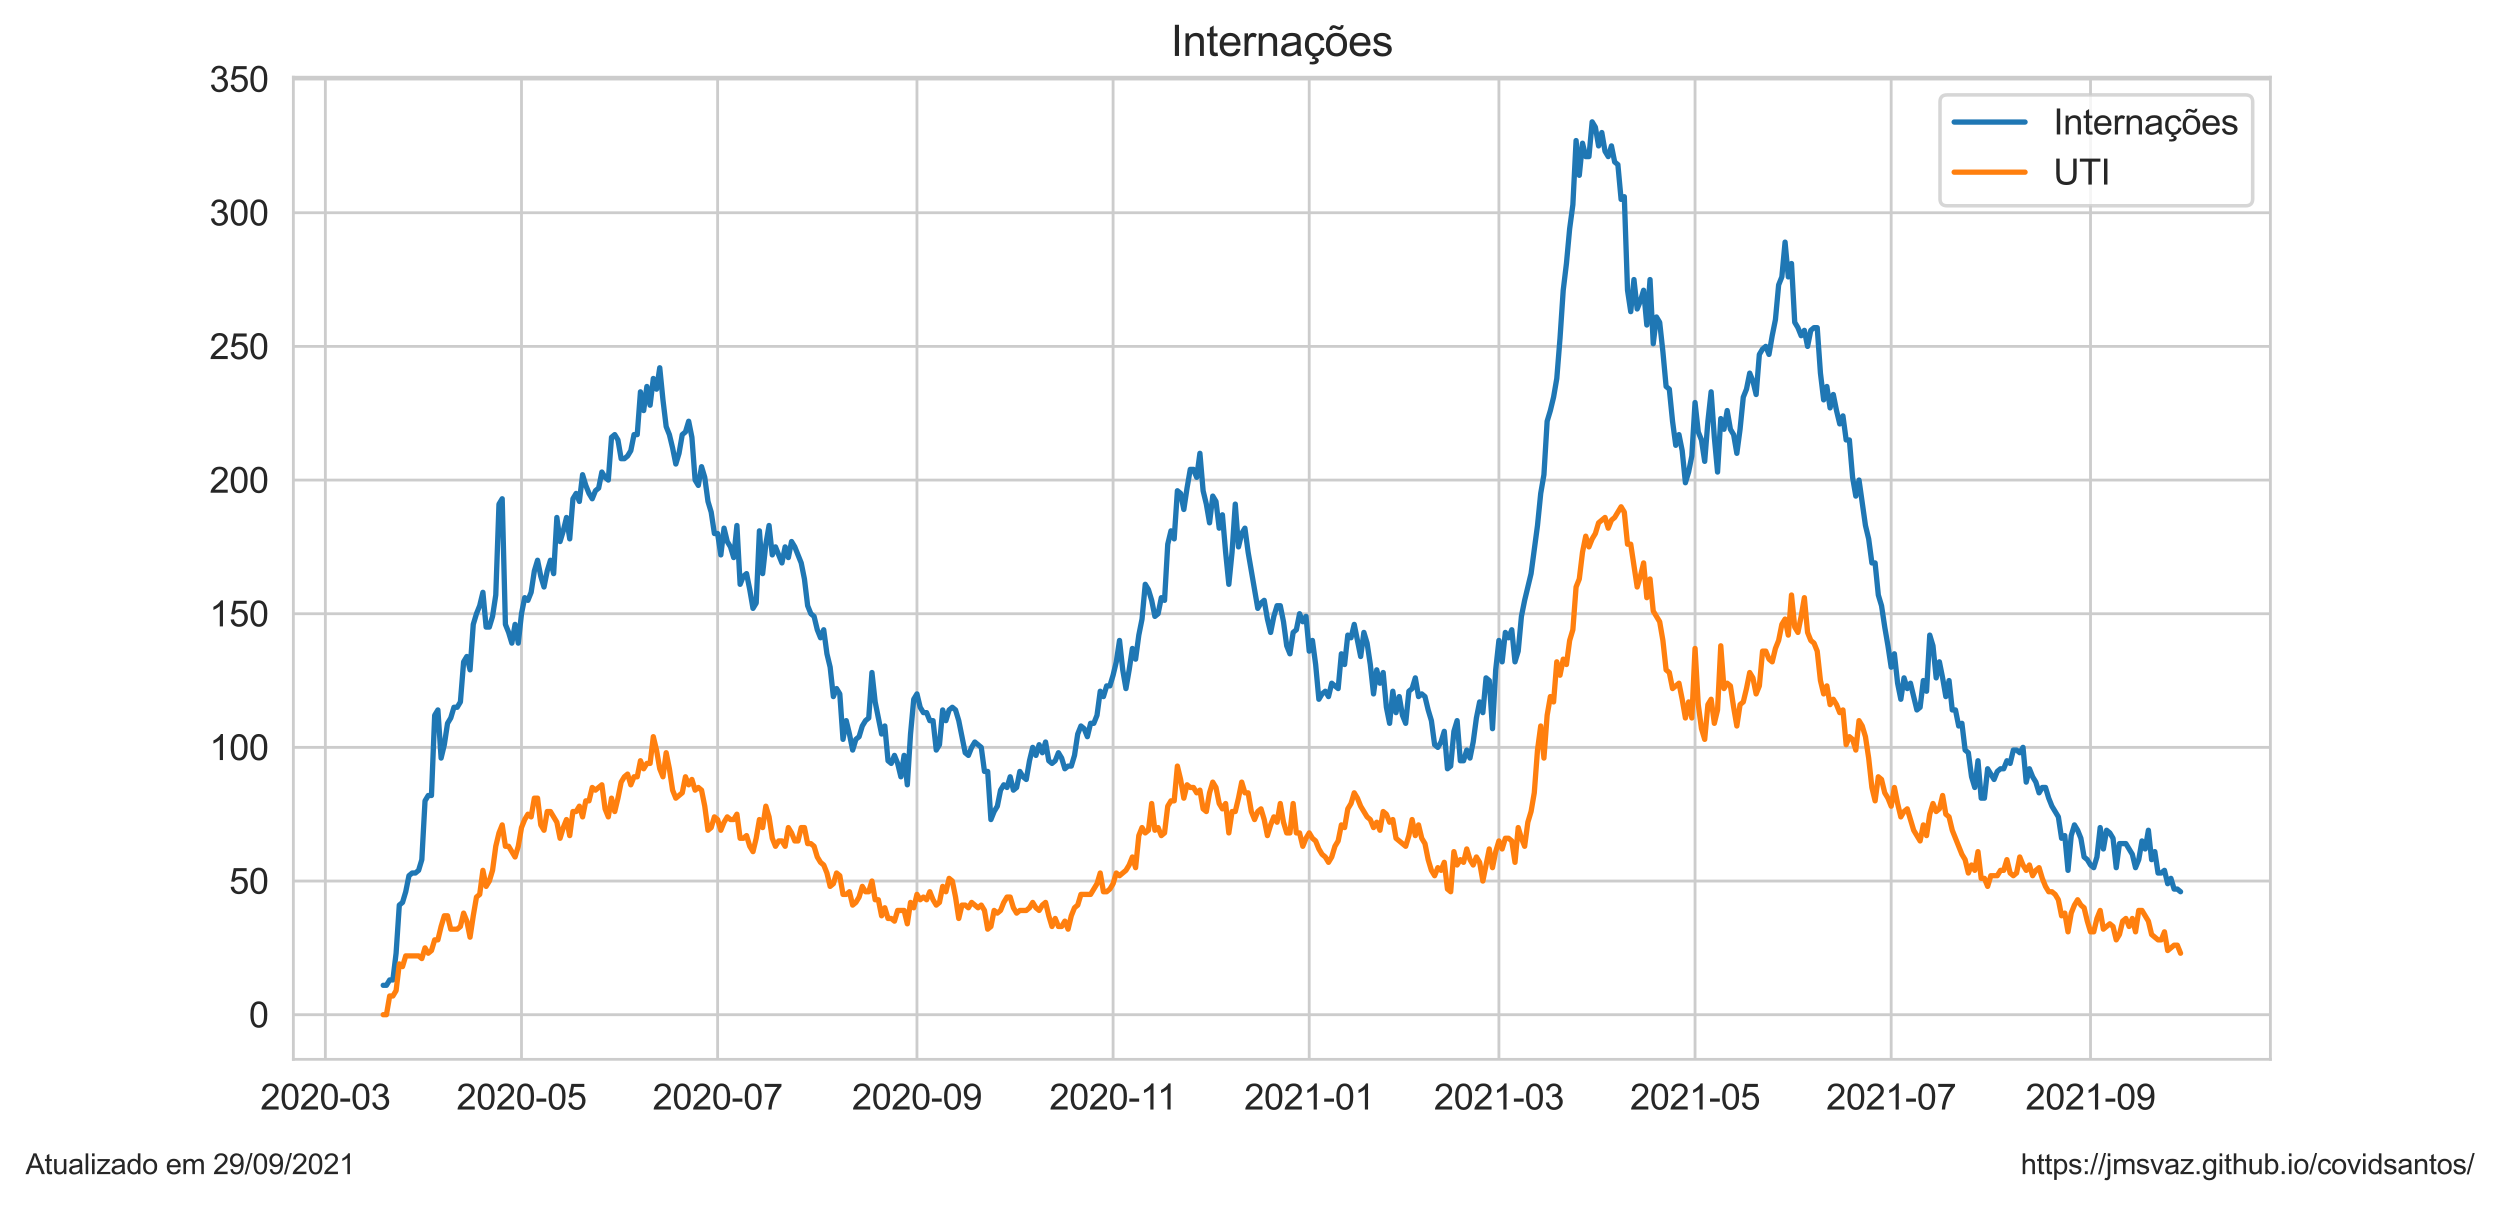 <?xml version="1.0" encoding="utf-8" standalone="no"?>
<!DOCTYPE svg PUBLIC "-//W3C//DTD SVG 1.1//EN"
  "http://www.w3.org/Graphics/SVG/1.1/DTD/svg11.dtd">
<svg height="340.273pt" version="1.1" viewBox="0 0 705.6 340.273" width="705.6pt" xmlns="http://www.w3.org/2000/svg" xmlns:xlink="http://www.w3.org/1999/xlink">
 <defs>
  <style type="text/css">*{stroke-linecap:butt;stroke-linejoin:round;}</style>
 </defs>
 <g id="figure_1">
  <g id="patch_1">
   <path d="M 0 340.273 
L 705.6 340.273 
L 705.6 0 
L 0 0 
z
" style="fill:#ffffff;"/>
  </g>
  <g id="axes_1">
   <g id="patch_2">
    <path d="M 82.8 298.989 
L 640.8 298.989 
L 640.8 21.789 
L 82.8 21.789 
z
" style="fill:#ffffff;"/>
   </g>
   <g id="matplotlib.axis_1">
    <g id="xtick_1">
     <g id="line2d_1">
      <path clip-path="url(#p3af0866cc9)" d="M 91.829 298.989 
L 91.829 21.789 
" style="fill:none;stroke:#cccccc;stroke-linecap:round;stroke-width:0.8;"/>
     </g>
     <g id="text_1">
      <!-- 2020-03 -->
      <g style="fill:#262626;" transform="translate(73.482 313.147)scale(0.1 -0.1)">
       <defs>
        <path d="M 3222 541 
L 3222 0 
L 194 0 
Q 188 203 259 391 
Q 375 700 629 1000 
Q 884 1300 1366 1694 
Q 2113 2306 2375 2664 
Q 2638 3022 2638 3341 
Q 2638 3675 2398 3904 
Q 2159 4134 1775 4134 
Q 1369 4134 1125 3890 
Q 881 3647 878 3216 
L 300 3275 
Q 359 3922 746 4261 
Q 1134 4600 1788 4600 
Q 2447 4600 2831 4234 
Q 3216 3869 3216 3328 
Q 3216 3053 3103 2787 
Q 2991 2522 2730 2228 
Q 2469 1934 1863 1422 
Q 1356 997 1212 845 
Q 1069 694 975 541 
L 3222 541 
z
" id="ArialMT-32" transform="scale(0.016)"/>
        <path d="M 266 2259 
Q 266 3072 433 3567 
Q 600 4063 929 4331 
Q 1259 4600 1759 4600 
Q 2128 4600 2406 4451 
Q 2684 4303 2865 4023 
Q 3047 3744 3150 3342 
Q 3253 2941 3253 2259 
Q 3253 1453 3087 958 
Q 2922 463 2592 192 
Q 2263 -78 1759 -78 
Q 1097 -78 719 397 
Q 266 969 266 2259 
z
M 844 2259 
Q 844 1131 1108 757 
Q 1372 384 1759 384 
Q 2147 384 2411 759 
Q 2675 1134 2675 2259 
Q 2675 3391 2411 3762 
Q 2147 4134 1753 4134 
Q 1366 4134 1134 3806 
Q 844 3388 844 2259 
z
" id="ArialMT-30" transform="scale(0.016)"/>
        <path d="M 203 1375 
L 203 1941 
L 1931 1941 
L 1931 1375 
L 203 1375 
z
" id="ArialMT-2d" transform="scale(0.016)"/>
        <path d="M 269 1209 
L 831 1284 
Q 928 806 1161 595 
Q 1394 384 1728 384 
Q 2125 384 2398 659 
Q 2672 934 2672 1341 
Q 2672 1728 2419 1979 
Q 2166 2231 1775 2231 
Q 1616 2231 1378 2169 
L 1441 2663 
Q 1497 2656 1531 2656 
Q 1891 2656 2178 2843 
Q 2466 3031 2466 3422 
Q 2466 3731 2256 3934 
Q 2047 4138 1716 4138 
Q 1388 4138 1169 3931 
Q 950 3725 888 3313 
L 325 3413 
Q 428 3978 793 4289 
Q 1159 4600 1703 4600 
Q 2078 4600 2393 4439 
Q 2709 4278 2876 4000 
Q 3044 3722 3044 3409 
Q 3044 3113 2884 2869 
Q 2725 2625 2413 2481 
Q 2819 2388 3044 2092 
Q 3269 1797 3269 1353 
Q 3269 753 2831 336 
Q 2394 -81 1725 -81 
Q 1122 -81 723 278 
Q 325 638 269 1209 
z
" id="ArialMT-33" transform="scale(0.016)"/>
       </defs>
       <use xlink:href="#ArialMT-32"/>
       <use x="55.615" xlink:href="#ArialMT-30"/>
       <use x="111.23" xlink:href="#ArialMT-32"/>
       <use x="166.846" xlink:href="#ArialMT-30"/>
       <use x="222.461" xlink:href="#ArialMT-2d"/>
       <use x="255.762" xlink:href="#ArialMT-30"/>
       <use x="311.377" xlink:href="#ArialMT-33"/>
      </g>
     </g>
    </g>
    <g id="xtick_2">
     <g id="line2d_2">
      <path clip-path="url(#p3af0866cc9)" d="M 147.185 298.989 
L 147.185 21.789 
" style="fill:none;stroke:#cccccc;stroke-linecap:round;stroke-width:0.8;"/>
     </g>
     <g id="text_2">
      <!-- 2020-05 -->
      <g style="fill:#262626;" transform="translate(128.837 313.147)scale(0.1 -0.1)">
       <defs>
        <path d="M 266 1200 
L 856 1250 
Q 922 819 1161 601 
Q 1400 384 1738 384 
Q 2144 384 2425 690 
Q 2706 997 2706 1503 
Q 2706 1984 2436 2262 
Q 2166 2541 1728 2541 
Q 1456 2541 1237 2417 
Q 1019 2294 894 2097 
L 366 2166 
L 809 4519 
L 3088 4519 
L 3088 3981 
L 1259 3981 
L 1013 2750 
Q 1425 3038 1878 3038 
Q 2478 3038 2890 2622 
Q 3303 2206 3303 1553 
Q 3303 931 2941 478 
Q 2500 -78 1738 -78 
Q 1113 -78 717 272 
Q 322 622 266 1200 
z
" id="ArialMT-35" transform="scale(0.016)"/>
       </defs>
       <use xlink:href="#ArialMT-32"/>
       <use x="55.615" xlink:href="#ArialMT-30"/>
       <use x="111.23" xlink:href="#ArialMT-32"/>
       <use x="166.846" xlink:href="#ArialMT-30"/>
       <use x="222.461" xlink:href="#ArialMT-2d"/>
       <use x="255.762" xlink:href="#ArialMT-30"/>
       <use x="311.377" xlink:href="#ArialMT-35"/>
      </g>
     </g>
    </g>
    <g id="xtick_3">
     <g id="line2d_3">
      <path clip-path="url(#p3af0866cc9)" d="M 202.54 298.989 
L 202.54 21.789 
" style="fill:none;stroke:#cccccc;stroke-linecap:round;stroke-width:0.8;"/>
     </g>
     <g id="text_3">
      <!-- 2020-07 -->
      <g style="fill:#262626;" transform="translate(184.192 313.147)scale(0.1 -0.1)">
       <defs>
        <path d="M 303 3981 
L 303 4522 
L 3269 4522 
L 3269 4084 
Q 2831 3619 2401 2847 
Q 1972 2075 1738 1259 
Q 1569 684 1522 0 
L 944 0 
Q 953 541 1156 1306 
Q 1359 2072 1739 2783 
Q 2119 3494 2547 3981 
L 303 3981 
z
" id="ArialMT-37" transform="scale(0.016)"/>
       </defs>
       <use xlink:href="#ArialMT-32"/>
       <use x="55.615" xlink:href="#ArialMT-30"/>
       <use x="111.23" xlink:href="#ArialMT-32"/>
       <use x="166.846" xlink:href="#ArialMT-30"/>
       <use x="222.461" xlink:href="#ArialMT-2d"/>
       <use x="255.762" xlink:href="#ArialMT-30"/>
       <use x="311.377" xlink:href="#ArialMT-37"/>
      </g>
     </g>
    </g>
    <g id="xtick_4">
     <g id="line2d_4">
      <path clip-path="url(#p3af0866cc9)" d="M 258.803 298.989 
L 258.803 21.789 
" style="fill:none;stroke:#cccccc;stroke-linecap:round;stroke-width:0.8;"/>
     </g>
     <g id="text_4">
      <!-- 2020-09 -->
      <g style="fill:#262626;" transform="translate(240.455 313.147)scale(0.1 -0.1)">
       <defs>
        <path d="M 350 1059 
L 891 1109 
Q 959 728 1153 556 
Q 1347 384 1650 384 
Q 1909 384 2104 503 
Q 2300 622 2425 820 
Q 2550 1019 2634 1356 
Q 2719 1694 2719 2044 
Q 2719 2081 2716 2156 
Q 2547 1888 2255 1720 
Q 1963 1553 1622 1553 
Q 1053 1553 659 1965 
Q 266 2378 266 3053 
Q 266 3750 677 4175 
Q 1088 4600 1706 4600 
Q 2153 4600 2523 4359 
Q 2894 4119 3086 3673 
Q 3278 3228 3278 2384 
Q 3278 1506 3087 986 
Q 2897 466 2520 194 
Q 2144 -78 1638 -78 
Q 1100 -78 759 220 
Q 419 519 350 1059 
z
M 2653 3081 
Q 2653 3566 2395 3850 
Q 2138 4134 1775 4134 
Q 1400 4134 1122 3828 
Q 844 3522 844 3034 
Q 844 2597 1108 2323 
Q 1372 2050 1759 2050 
Q 2150 2050 2401 2323 
Q 2653 2597 2653 3081 
z
" id="ArialMT-39" transform="scale(0.016)"/>
       </defs>
       <use xlink:href="#ArialMT-32"/>
       <use x="55.615" xlink:href="#ArialMT-30"/>
       <use x="111.23" xlink:href="#ArialMT-32"/>
       <use x="166.846" xlink:href="#ArialMT-30"/>
       <use x="222.461" xlink:href="#ArialMT-2d"/>
       <use x="255.762" xlink:href="#ArialMT-30"/>
       <use x="311.377" xlink:href="#ArialMT-39"/>
      </g>
     </g>
    </g>
    <g id="xtick_5">
     <g id="line2d_5">
      <path clip-path="url(#p3af0866cc9)" d="M 314.158 298.989 
L 314.158 21.789 
" style="fill:none;stroke:#cccccc;stroke-linecap:round;stroke-width:0.8;"/>
     </g>
     <g id="text_5">
      <!-- 2020-11 -->
      <g style="fill:#262626;" transform="translate(296.179 313.147)scale(0.1 -0.1)">
       <defs>
        <path d="M 2384 0 
L 1822 0 
L 1822 3584 
Q 1619 3391 1289 3197 
Q 959 3003 697 2906 
L 697 3450 
Q 1169 3672 1522 3987 
Q 1875 4303 2022 4600 
L 2384 4600 
L 2384 0 
z
" id="ArialMT-31" transform="scale(0.016)"/>
       </defs>
       <use xlink:href="#ArialMT-32"/>
       <use x="55.615" xlink:href="#ArialMT-30"/>
       <use x="111.23" xlink:href="#ArialMT-32"/>
       <use x="166.846" xlink:href="#ArialMT-30"/>
       <use x="222.461" xlink:href="#ArialMT-2d"/>
       <use x="255.762" xlink:href="#ArialMT-31"/>
       <use x="304.002" xlink:href="#ArialMT-31"/>
      </g>
     </g>
    </g>
    <g id="xtick_6">
     <g id="line2d_6">
      <path clip-path="url(#p3af0866cc9)" d="M 369.513 298.989 
L 369.513 21.789 
" style="fill:none;stroke:#cccccc;stroke-linecap:round;stroke-width:0.8;"/>
     </g>
     <g id="text_6">
      <!-- 2021-01 -->
      <g style="fill:#262626;" transform="translate(351.166 313.147)scale(0.1 -0.1)">
       <use xlink:href="#ArialMT-32"/>
       <use x="55.615" xlink:href="#ArialMT-30"/>
       <use x="111.23" xlink:href="#ArialMT-32"/>
       <use x="166.846" xlink:href="#ArialMT-31"/>
       <use x="222.461" xlink:href="#ArialMT-2d"/>
       <use x="255.762" xlink:href="#ArialMT-30"/>
       <use x="311.377" xlink:href="#ArialMT-31"/>
      </g>
     </g>
    </g>
    <g id="xtick_7">
     <g id="line2d_7">
      <path clip-path="url(#p3af0866cc9)" d="M 423.054 298.989 
L 423.054 21.789 
" style="fill:none;stroke:#cccccc;stroke-linecap:round;stroke-width:0.8;"/>
     </g>
     <g id="text_7">
      <!-- 2021-03 -->
      <g style="fill:#262626;" transform="translate(404.706 313.147)scale(0.1 -0.1)">
       <use xlink:href="#ArialMT-32"/>
       <use x="55.615" xlink:href="#ArialMT-30"/>
       <use x="111.23" xlink:href="#ArialMT-32"/>
       <use x="166.846" xlink:href="#ArialMT-31"/>
       <use x="222.461" xlink:href="#ArialMT-2d"/>
       <use x="255.762" xlink:href="#ArialMT-30"/>
       <use x="311.377" xlink:href="#ArialMT-33"/>
      </g>
     </g>
    </g>
    <g id="xtick_8">
     <g id="line2d_8">
      <path clip-path="url(#p3af0866cc9)" d="M 478.409 298.989 
L 478.409 21.789 
" style="fill:none;stroke:#cccccc;stroke-linecap:round;stroke-width:0.8;"/>
     </g>
     <g id="text_8">
      <!-- 2021-05 -->
      <g style="fill:#262626;" transform="translate(460.062 313.147)scale(0.1 -0.1)">
       <use xlink:href="#ArialMT-32"/>
       <use x="55.615" xlink:href="#ArialMT-30"/>
       <use x="111.23" xlink:href="#ArialMT-32"/>
       <use x="166.846" xlink:href="#ArialMT-31"/>
       <use x="222.461" xlink:href="#ArialMT-2d"/>
       <use x="255.762" xlink:href="#ArialMT-30"/>
       <use x="311.377" xlink:href="#ArialMT-35"/>
      </g>
     </g>
    </g>
    <g id="xtick_9">
     <g id="line2d_9">
      <path clip-path="url(#p3af0866cc9)" d="M 533.765 298.989 
L 533.765 21.789 
" style="fill:none;stroke:#cccccc;stroke-linecap:round;stroke-width:0.8;"/>
     </g>
     <g id="text_9">
      <!-- 2021-07 -->
      <g style="fill:#262626;" transform="translate(515.417 313.147)scale(0.1 -0.1)">
       <use xlink:href="#ArialMT-32"/>
       <use x="55.615" xlink:href="#ArialMT-30"/>
       <use x="111.23" xlink:href="#ArialMT-32"/>
       <use x="166.846" xlink:href="#ArialMT-31"/>
       <use x="222.461" xlink:href="#ArialMT-2d"/>
       <use x="255.762" xlink:href="#ArialMT-30"/>
       <use x="311.377" xlink:href="#ArialMT-37"/>
      </g>
     </g>
    </g>
    <g id="xtick_10">
     <g id="line2d_10">
      <path clip-path="url(#p3af0866cc9)" d="M 590.027 298.989 
L 590.027 21.789 
" style="fill:none;stroke:#cccccc;stroke-linecap:round;stroke-width:0.8;"/>
     </g>
     <g id="text_10">
      <!-- 2021-09 -->
      <g style="fill:#262626;" transform="translate(571.68 313.147)scale(0.1 -0.1)">
       <use xlink:href="#ArialMT-32"/>
       <use x="55.615" xlink:href="#ArialMT-30"/>
       <use x="111.23" xlink:href="#ArialMT-32"/>
       <use x="166.846" xlink:href="#ArialMT-31"/>
       <use x="222.461" xlink:href="#ArialMT-2d"/>
       <use x="255.762" xlink:href="#ArialMT-30"/>
       <use x="311.377" xlink:href="#ArialMT-39"/>
      </g>
     </g>
    </g>
   </g>
   <g id="matplotlib.axis_2">
    <g id="ytick_1">
     <g id="line2d_11">
      <path clip-path="url(#p3af0866cc9)" d="M 82.8 286.389 
L 640.8 286.389 
" style="fill:none;stroke:#cccccc;stroke-linecap:round;stroke-width:0.8;"/>
     </g>
     <g id="text_11">
      <!-- 0 -->
      <g style="fill:#262626;" transform="translate(70.239 289.968)scale(0.1 -0.1)">
       <use xlink:href="#ArialMT-30"/>
      </g>
     </g>
    </g>
    <g id="ytick_2">
     <g id="line2d_12">
      <path clip-path="url(#p3af0866cc9)" d="M 82.8 248.665 
L 640.8 248.665 
" style="fill:none;stroke:#cccccc;stroke-linecap:round;stroke-width:0.8;"/>
     </g>
     <g id="text_12">
      <!-- 50 -->
      <g style="fill:#262626;" transform="translate(64.678 252.244)scale(0.1 -0.1)">
       <use xlink:href="#ArialMT-35"/>
       <use x="55.615" xlink:href="#ArialMT-30"/>
      </g>
     </g>
    </g>
    <g id="ytick_3">
     <g id="line2d_13">
      <path clip-path="url(#p3af0866cc9)" d="M 82.8 210.94 
L 640.8 210.94 
" style="fill:none;stroke:#cccccc;stroke-linecap:round;stroke-width:0.8;"/>
     </g>
     <g id="text_13">
      <!-- 100 -->
      <g style="fill:#262626;" transform="translate(59.117 214.519)scale(0.1 -0.1)">
       <use xlink:href="#ArialMT-31"/>
       <use x="55.615" xlink:href="#ArialMT-30"/>
       <use x="111.23" xlink:href="#ArialMT-30"/>
      </g>
     </g>
    </g>
    <g id="ytick_4">
     <g id="line2d_14">
      <path clip-path="url(#p3af0866cc9)" d="M 82.8 173.216 
L 640.8 173.216 
" style="fill:none;stroke:#cccccc;stroke-linecap:round;stroke-width:0.8;"/>
     </g>
     <g id="text_14">
      <!-- 150 -->
      <g style="fill:#262626;" transform="translate(59.117 176.795)scale(0.1 -0.1)">
       <use xlink:href="#ArialMT-31"/>
       <use x="55.615" xlink:href="#ArialMT-35"/>
       <use x="111.23" xlink:href="#ArialMT-30"/>
      </g>
     </g>
    </g>
    <g id="ytick_5">
     <g id="line2d_15">
      <path clip-path="url(#p3af0866cc9)" d="M 82.8 135.491 
L 640.8 135.491 
" style="fill:none;stroke:#cccccc;stroke-linecap:round;stroke-width:0.8;"/>
     </g>
     <g id="text_15">
      <!-- 200 -->
      <g style="fill:#262626;" transform="translate(59.117 139.07)scale(0.1 -0.1)">
       <use xlink:href="#ArialMT-32"/>
       <use x="55.615" xlink:href="#ArialMT-30"/>
       <use x="111.23" xlink:href="#ArialMT-30"/>
      </g>
     </g>
    </g>
    <g id="ytick_6">
     <g id="line2d_16">
      <path clip-path="url(#p3af0866cc9)" d="M 82.8 97.767 
L 640.8 97.767 
" style="fill:none;stroke:#cccccc;stroke-linecap:round;stroke-width:0.8;"/>
     </g>
     <g id="text_16">
      <!-- 250 -->
      <g style="fill:#262626;" transform="translate(59.117 101.346)scale(0.1 -0.1)">
       <use xlink:href="#ArialMT-32"/>
       <use x="55.615" xlink:href="#ArialMT-35"/>
       <use x="111.23" xlink:href="#ArialMT-30"/>
      </g>
     </g>
    </g>
    <g id="ytick_7">
     <g id="line2d_17">
      <path clip-path="url(#p3af0866cc9)" d="M 82.8 60.042 
L 640.8 60.042 
" style="fill:none;stroke:#cccccc;stroke-linecap:round;stroke-width:0.8;"/>
     </g>
     <g id="text_17">
      <!-- 300 -->
      <g style="fill:#262626;" transform="translate(59.117 63.621)scale(0.1 -0.1)">
       <use xlink:href="#ArialMT-33"/>
       <use x="55.615" xlink:href="#ArialMT-30"/>
       <use x="111.23" xlink:href="#ArialMT-30"/>
      </g>
     </g>
    </g>
    <g id="ytick_8">
     <g id="line2d_18">
      <path clip-path="url(#p3af0866cc9)" d="M 82.8 22.318 
L 640.8 22.318 
" style="fill:none;stroke:#cccccc;stroke-linecap:round;stroke-width:0.8;"/>
     </g>
     <g id="text_18">
      <!-- 350 -->
      <g style="fill:#262626;" transform="translate(59.117 25.896)scale(0.1 -0.1)">
       <use xlink:href="#ArialMT-33"/>
       <use x="55.615" xlink:href="#ArialMT-35"/>
       <use x="111.23" xlink:href="#ArialMT-30"/>
      </g>
     </g>
    </g>
   </g>
   <g id="line2d_19">
    <path clip-path="url(#p3af0866cc9)" d="M 108.164 278.09 
L 109.071 278.09 
L 109.979 276.581 
L 110.886 276.581 
L 111.793 269.036 
L 112.701 255.455 
L 113.608 254.701 
L 114.516 251.683 
L 115.423 247.156 
L 116.331 246.401 
L 117.238 246.401 
L 118.146 245.647 
L 119.053 242.629 
L 119.961 226.03 
L 120.868 224.521 
L 121.776 224.521 
L 122.683 201.886 
L 123.591 200.377 
L 124.498 213.958 
L 125.405 210.186 
L 126.313 204.15 
L 127.22 202.641 
L 128.128 199.623 
L 129.035 199.623 
L 129.943 198.114 
L 130.85 186.797 
L 131.758 185.288 
L 132.665 189.06 
L 133.573 176.234 
L 134.48 173.216 
L 135.388 170.952 
L 136.295 167.18 
L 137.203 176.988 
L 138.11 176.988 
L 139.017 173.97 
L 139.925 167.934 
L 140.832 142.282 
L 141.74 140.773 
L 142.647 176.234 
L 143.555 178.497 
L 144.462 181.515 
L 145.37 176.234 
L 146.277 181.515 
L 147.185 173.216 
L 148.092 168.689 
L 149 169.443 
L 149.907 167.18 
L 150.814 161.144 
L 151.722 158.126 
L 152.629 162.653 
L 153.537 165.671 
L 154.444 161.144 
L 155.352 158.126 
L 156.259 161.898 
L 157.167 146.054 
L 158.074 152.844 
L 158.982 149.827 
L 159.889 146.054 
L 160.797 152.09 
L 161.704 140.773 
L 162.612 139.264 
L 163.519 141.527 
L 164.426 133.982 
L 165.334 137 
L 166.241 139.264 
L 167.149 140.773 
L 168.056 138.509 
L 168.964 137.755 
L 169.871 133.228 
L 170.779 134.737 
L 171.686 135.491 
L 172.594 123.419 
L 173.501 122.665 
L 174.409 124.174 
L 175.316 129.455 
L 176.223 129.455 
L 177.131 128.701 
L 178.038 127.192 
L 178.946 122.665 
L 179.853 122.665 
L 180.761 110.593 
L 181.668 115.874 
L 182.576 109.084 
L 183.483 114.365 
L 184.391 106.821 
L 185.298 109.838 
L 186.206 103.803 
L 187.113 112.856 
L 188.021 120.401 
L 188.928 122.665 
L 189.835 126.437 
L 190.743 130.964 
L 191.65 127.946 
L 192.558 122.665 
L 193.465 121.91 
L 194.373 118.892 
L 195.28 123.419 
L 196.188 135.491 
L 197.095 137 
L 198.003 131.719 
L 198.91 134.737 
L 199.818 141.527 
L 200.725 144.545 
L 201.632 150.581 
L 202.54 150.581 
L 203.447 156.617 
L 204.355 149.072 
L 205.262 152.844 
L 206.17 154.353 
L 207.077 157.371 
L 207.985 148.318 
L 208.892 164.916 
L 209.8 162.653 
L 210.707 161.898 
L 211.615 166.425 
L 212.522 171.707 
L 213.43 170.198 
L 214.337 149.827 
L 215.244 161.898 
L 216.152 153.599 
L 217.059 148.318 
L 217.967 156.617 
L 218.874 154.353 
L 220.689 158.88 
L 221.597 154.353 
L 222.504 157.371 
L 223.412 152.844 
L 224.319 154.353 
L 226.134 158.88 
L 227.042 163.407 
L 227.949 170.952 
L 228.856 173.216 
L 229.764 173.97 
L 230.671 177.743 
L 231.579 180.006 
L 232.486 177.743 
L 233.394 184.533 
L 234.301 188.306 
L 235.209 196.605 
L 236.116 194.341 
L 237.024 195.85 
L 237.931 208.677 
L 238.839 203.395 
L 239.746 207.168 
L 240.653 211.695 
L 241.561 208.677 
L 242.468 207.922 
L 243.376 204.904 
L 244.283 203.395 
L 245.191 202.641 
L 246.098 189.815 
L 247.006 198.114 
L 248.821 207.168 
L 249.728 204.904 
L 250.636 214.713 
L 251.543 215.467 
L 252.451 213.204 
L 253.358 215.467 
L 254.265 219.24 
L 255.173 213.204 
L 256.08 221.503 
L 256.988 207.168 
L 257.895 197.359 
L 258.803 195.85 
L 259.71 199.623 
L 260.618 201.132 
L 261.525 201.132 
L 262.433 203.395 
L 263.34 203.395 
L 264.248 211.695 
L 265.155 210.186 
L 266.062 200.377 
L 266.97 203.395 
L 267.877 200.377 
L 268.785 199.623 
L 269.692 200.377 
L 270.6 203.395 
L 272.415 212.449 
L 273.322 213.204 
L 274.23 210.94 
L 275.137 209.431 
L 276.952 210.94 
L 277.86 217.731 
L 278.767 217.731 
L 279.674 231.312 
L 280.582 229.048 
L 281.489 227.539 
L 282.397 223.012 
L 283.304 221.503 
L 284.212 222.258 
L 285.119 219.24 
L 286.027 223.012 
L 286.934 222.258 
L 287.842 217.731 
L 288.749 219.24 
L 289.657 219.994 
L 290.564 214.713 
L 291.471 210.94 
L 292.379 213.204 
L 293.286 210.186 
L 294.194 212.449 
L 295.101 209.431 
L 296.009 214.713 
L 296.916 215.467 
L 297.824 214.713 
L 298.731 212.449 
L 299.639 213.958 
L 300.546 216.976 
L 301.454 216.222 
L 302.361 216.222 
L 303.269 213.204 
L 304.176 207.168 
L 305.083 204.904 
L 305.991 205.659 
L 306.898 207.922 
L 307.806 204.15 
L 308.713 204.15 
L 309.621 201.886 
L 310.528 195.096 
L 311.436 196.605 
L 312.343 193.587 
L 313.251 193.587 
L 314.158 190.569 
L 315.066 186.797 
L 315.973 180.761 
L 316.881 189.06 
L 317.788 194.341 
L 318.695 189.06 
L 319.603 183.024 
L 320.51 186.042 
L 321.418 179.252 
L 322.325 174.725 
L 323.233 164.916 
L 324.14 166.425 
L 325.048 169.443 
L 325.955 173.97 
L 326.863 173.216 
L 327.77 168.689 
L 328.678 169.443 
L 329.585 153.599 
L 330.492 149.827 
L 331.4 152.09 
L 332.307 138.509 
L 333.215 139.264 
L 334.122 143.791 
L 335.03 137.755 
L 335.937 132.473 
L 336.845 132.473 
L 337.752 134.737 
L 338.66 127.946 
L 339.567 138.509 
L 340.475 142.282 
L 341.382 147.563 
L 342.29 140.018 
L 343.197 141.527 
L 344.104 149.072 
L 345.012 145.3 
L 345.919 155.862 
L 346.827 164.916 
L 347.734 155.862 
L 348.642 142.282 
L 349.549 154.353 
L 350.457 150.581 
L 351.364 149.072 
L 352.272 155.862 
L 354.994 171.707 
L 355.901 170.198 
L 356.809 169.443 
L 357.716 174.725 
L 358.624 178.497 
L 359.531 173.97 
L 360.439 170.952 
L 361.346 170.952 
L 362.254 175.479 
L 363.161 182.27 
L 364.069 184.533 
L 364.976 178.497 
L 365.884 177.743 
L 366.791 173.216 
L 367.699 175.479 
L 368.606 173.97 
L 369.513 183.779 
L 370.421 180.761 
L 371.328 187.551 
L 372.236 197.359 
L 373.143 195.85 
L 374.051 195.096 
L 374.958 196.605 
L 375.866 192.832 
L 377.681 194.341 
L 378.588 184.533 
L 379.496 187.551 
L 380.403 179.252 
L 381.31 180.006 
L 382.218 176.234 
L 384.033 185.288 
L 384.94 178.497 
L 385.848 181.515 
L 386.755 187.551 
L 387.663 195.85 
L 388.57 189.06 
L 389.478 192.832 
L 390.385 189.815 
L 391.293 199.623 
L 392.2 204.15 
L 393.108 195.096 
L 394.015 201.132 
L 394.922 196.605 
L 395.83 201.886 
L 396.737 204.15 
L 397.645 195.096 
L 398.552 194.341 
L 399.46 191.324 
L 400.367 196.605 
L 401.275 195.85 
L 402.182 196.605 
L 403.09 200.377 
L 403.997 203.395 
L 404.905 210.186 
L 405.812 210.94 
L 406.719 209.431 
L 407.627 206.413 
L 408.534 216.976 
L 409.442 216.222 
L 410.349 206.413 
L 411.257 203.395 
L 412.164 214.713 
L 413.072 214.713 
L 413.979 211.695 
L 414.887 213.958 
L 415.794 209.431 
L 416.702 202.641 
L 417.609 198.114 
L 418.517 201.132 
L 419.424 191.324 
L 420.331 192.078 
L 421.239 205.659 
L 422.146 189.06 
L 423.054 180.761 
L 423.961 186.797 
L 424.869 178.497 
L 425.776 180.006 
L 426.684 177.743 
L 427.591 186.797 
L 428.499 183.779 
L 429.406 173.97 
L 430.314 169.443 
L 432.129 161.898 
L 433.943 148.318 
L 434.851 139.264 
L 435.758 133.982 
L 436.666 118.892 
L 437.573 115.874 
L 438.481 112.102 
L 439.388 106.821 
L 440.296 95.503 
L 441.203 81.922 
L 442.111 74.377 
L 443.018 64.569 
L 443.926 57.779 
L 444.833 39.671 
L 445.74 49.479 
L 446.648 40.425 
L 447.555 44.198 
L 448.463 44.198 
L 449.37 34.389 
L 450.278 35.898 
L 451.185 41.18 
L 452.093 37.407 
L 453 42.689 
L 453.908 44.198 
L 454.815 41.18 
L 455.723 45.707 
L 456.63 46.461 
L 457.538 56.27 
L 458.445 55.515 
L 459.352 81.922 
L 460.26 87.958 
L 461.167 78.904 
L 462.075 87.204 
L 462.982 84.94 
L 463.89 81.922 
L 464.797 91.731 
L 465.705 78.904 
L 466.612 97.012 
L 467.52 89.467 
L 468.427 90.976 
L 469.335 99.276 
L 470.242 109.084 
L 471.149 109.838 
L 472.057 118.892 
L 472.964 125.683 
L 473.872 122.665 
L 474.779 127.192 
L 475.687 136.246 
L 476.594 133.228 
L 477.502 128.701 
L 478.409 113.611 
L 479.317 121.91 
L 480.224 124.174 
L 481.132 130.21 
L 482.039 118.892 
L 482.947 110.593 
L 483.854 123.419 
L 484.761 133.228 
L 485.669 118.138 
L 486.576 121.156 
L 487.484 115.874 
L 488.391 121.156 
L 489.299 122.665 
L 490.206 127.946 
L 491.114 121.156 
L 492.021 112.102 
L 492.929 109.838 
L 493.836 105.312 
L 494.744 107.575 
L 495.651 111.347 
L 496.558 100.03 
L 497.466 98.521 
L 498.373 97.767 
L 499.281 100.03 
L 500.188 94.749 
L 501.096 90.222 
L 502.003 80.413 
L 502.911 78.15 
L 503.818 68.341 
L 504.726 78.15 
L 505.633 74.377 
L 506.541 90.976 
L 507.448 92.485 
L 508.356 94.749 
L 509.263 93.24 
L 510.17 97.767 
L 511.078 93.24 
L 511.985 92.485 
L 512.893 92.485 
L 513.8 105.312 
L 514.708 112.856 
L 515.615 109.084 
L 516.523 115.12 
L 517.43 111.347 
L 518.338 115.874 
L 519.245 119.647 
L 520.153 117.383 
L 521.06 124.174 
L 521.968 124.174 
L 522.875 134.737 
L 523.782 140.018 
L 524.69 135.491 
L 526.505 148.318 
L 527.412 152.09 
L 528.32 158.88 
L 529.227 158.88 
L 530.135 167.934 
L 531.042 170.952 
L 531.95 176.988 
L 532.857 182.27 
L 533.765 188.306 
L 534.672 184.533 
L 535.579 192.832 
L 536.487 197.359 
L 537.394 191.324 
L 538.302 194.341 
L 539.209 192.832 
L 541.024 200.377 
L 541.932 199.623 
L 542.839 192.078 
L 543.747 195.096 
L 544.654 179.252 
L 545.562 182.27 
L 546.469 191.324 
L 547.377 186.797 
L 548.284 191.324 
L 549.191 196.605 
L 550.099 192.078 
L 551.006 200.377 
L 551.914 200.377 
L 552.821 204.904 
L 553.729 204.15 
L 554.636 211.695 
L 555.544 212.449 
L 556.451 219.24 
L 557.359 222.258 
L 558.266 214.713 
L 559.174 225.276 
L 560.081 225.276 
L 560.988 216.976 
L 562.803 219.994 
L 563.711 217.731 
L 564.618 216.976 
L 565.526 216.976 
L 566.433 214.713 
L 567.341 215.467 
L 568.248 211.695 
L 569.156 211.695 
L 570.063 212.449 
L 570.971 210.94 
L 571.878 220.749 
L 572.786 216.976 
L 573.693 219.24 
L 574.6 220.749 
L 575.508 223.767 
L 576.415 222.258 
L 577.323 222.258 
L 578.23 225.276 
L 579.138 227.539 
L 580.953 230.557 
L 581.86 236.593 
L 582.768 235.838 
L 583.675 245.647 
L 584.583 235.838 
L 585.49 232.821 
L 586.397 234.329 
L 587.305 236.593 
L 588.212 241.874 
L 589.12 242.629 
L 590.027 244.138 
L 590.935 244.892 
L 591.842 241.874 
L 592.75 233.575 
L 593.657 239.611 
L 594.565 234.329 
L 595.472 235.084 
L 596.38 236.593 
L 597.287 244.892 
L 598.195 238.102 
L 600.009 238.102 
L 601.824 241.12 
L 602.732 244.892 
L 603.639 242.629 
L 604.547 237.347 
L 605.454 239.611 
L 606.362 234.329 
L 607.269 242.629 
L 608.177 240.365 
L 609.084 246.401 
L 609.992 246.401 
L 610.899 245.647 
L 611.807 249.419 
L 612.714 247.91 
L 613.621 250.928 
L 614.529 250.928 
L 615.436 251.683 
L 615.436 251.683 
" style="fill:none;stroke:#1f77b4;stroke-linecap:round;stroke-width:1.5;"/>
   </g>
   <g id="line2d_20">
    <path clip-path="url(#p3af0866cc9)" d="M 108.164 286.389 
L 109.071 286.389 
L 109.979 281.108 
L 110.886 281.108 
L 111.793 279.599 
L 112.701 272.054 
L 113.608 272.809 
L 114.516 269.791 
L 118.146 269.791 
L 119.053 270.545 
L 119.961 267.527 
L 120.868 269.036 
L 121.776 268.282 
L 122.683 265.264 
L 123.591 265.264 
L 124.498 261.491 
L 125.405 258.473 
L 126.313 258.473 
L 127.22 262.246 
L 129.035 262.246 
L 129.943 261.491 
L 130.85 257.719 
L 131.758 259.982 
L 132.665 264.509 
L 133.573 258.473 
L 134.48 253.192 
L 135.388 252.437 
L 136.295 245.647 
L 137.203 250.174 
L 138.11 248.665 
L 139.017 245.647 
L 139.925 238.856 
L 140.832 235.084 
L 141.74 232.821 
L 142.647 238.856 
L 143.555 238.856 
L 145.37 241.874 
L 146.277 238.856 
L 147.185 233.575 
L 148.092 231.312 
L 149 229.803 
L 149.907 230.557 
L 150.814 225.276 
L 151.722 225.276 
L 152.629 232.821 
L 153.537 234.329 
L 154.444 229.048 
L 155.352 229.048 
L 157.167 232.066 
L 158.074 236.593 
L 158.982 233.575 
L 159.889 231.312 
L 160.797 235.838 
L 161.704 229.048 
L 162.612 229.048 
L 163.519 227.539 
L 164.426 230.557 
L 165.334 226.03 
L 166.241 226.03 
L 167.149 222.258 
L 168.056 223.012 
L 169.871 221.503 
L 170.779 228.294 
L 171.686 230.557 
L 172.594 225.276 
L 173.501 229.048 
L 174.409 225.276 
L 175.316 220.749 
L 176.223 219.24 
L 177.131 218.485 
L 178.038 221.503 
L 178.946 219.24 
L 179.853 219.24 
L 180.761 214.713 
L 181.668 216.976 
L 182.576 215.467 
L 183.483 215.467 
L 184.391 207.922 
L 185.298 211.695 
L 186.206 216.976 
L 187.113 219.24 
L 188.021 212.449 
L 188.928 216.976 
L 189.835 223.012 
L 190.743 225.276 
L 192.558 223.767 
L 193.465 219.24 
L 194.373 221.503 
L 195.28 219.994 
L 196.188 223.012 
L 197.095 222.258 
L 198.003 223.012 
L 198.91 227.539 
L 199.818 234.329 
L 200.725 233.575 
L 201.632 230.557 
L 202.54 231.312 
L 203.447 234.329 
L 204.355 232.066 
L 205.262 230.557 
L 206.17 231.312 
L 207.077 231.312 
L 207.985 229.803 
L 208.892 236.593 
L 209.8 236.593 
L 210.707 235.838 
L 211.615 238.856 
L 212.522 240.365 
L 213.43 236.593 
L 214.337 231.312 
L 215.244 233.575 
L 216.152 227.539 
L 217.059 230.557 
L 217.967 236.593 
L 218.874 238.856 
L 219.782 237.347 
L 220.689 237.347 
L 221.597 238.856 
L 222.504 233.575 
L 223.412 235.084 
L 224.319 237.347 
L 225.227 237.347 
L 226.134 233.575 
L 227.042 233.575 
L 227.949 238.102 
L 228.856 238.102 
L 229.764 238.856 
L 230.671 241.874 
L 231.579 243.383 
L 232.486 244.138 
L 233.394 246.401 
L 234.301 250.174 
L 235.209 249.419 
L 236.116 246.401 
L 237.024 247.156 
L 237.931 252.437 
L 238.839 252.437 
L 239.746 251.683 
L 240.653 255.455 
L 241.561 254.701 
L 242.468 253.192 
L 243.376 250.174 
L 244.283 251.683 
L 245.191 251.683 
L 246.098 248.665 
L 247.006 253.946 
L 247.913 253.946 
L 248.821 258.473 
L 249.728 256.21 
L 250.636 259.228 
L 251.543 259.228 
L 252.451 259.982 
L 253.358 256.964 
L 255.173 256.964 
L 256.08 260.737 
L 256.988 254.701 
L 257.895 256.21 
L 258.803 252.437 
L 259.71 253.946 
L 260.618 253.192 
L 261.525 253.946 
L 262.433 251.683 
L 263.34 253.946 
L 264.248 255.455 
L 265.155 254.701 
L 266.062 250.174 
L 266.97 251.683 
L 267.877 247.91 
L 268.785 248.665 
L 269.692 253.192 
L 270.6 259.228 
L 271.507 255.455 
L 272.415 255.455 
L 273.322 256.21 
L 274.23 254.701 
L 276.045 256.21 
L 276.952 255.455 
L 277.86 256.964 
L 278.767 262.246 
L 279.674 261.491 
L 280.582 256.964 
L 281.489 257.719 
L 282.397 256.964 
L 283.304 254.701 
L 284.212 253.192 
L 285.119 253.192 
L 286.027 256.21 
L 286.934 257.719 
L 287.842 256.964 
L 289.657 256.964 
L 290.564 256.21 
L 291.471 254.701 
L 292.379 256.21 
L 293.286 256.964 
L 294.194 255.455 
L 295.101 254.701 
L 296.009 258.473 
L 296.916 261.491 
L 297.824 259.228 
L 298.731 261.491 
L 299.639 261.491 
L 300.546 259.982 
L 301.454 262.246 
L 302.361 258.473 
L 303.269 256.21 
L 304.176 255.455 
L 305.083 252.437 
L 307.806 252.437 
L 309.621 249.419 
L 310.528 246.401 
L 311.436 251.683 
L 312.343 251.683 
L 313.251 250.928 
L 314.158 249.419 
L 315.066 246.401 
L 315.973 247.156 
L 317.788 245.647 
L 318.695 244.138 
L 319.603 241.874 
L 320.51 244.892 
L 321.418 235.838 
L 322.325 233.575 
L 323.233 235.084 
L 324.14 234.329 
L 325.048 226.785 
L 325.955 234.329 
L 326.863 233.575 
L 327.77 235.838 
L 328.678 235.084 
L 329.585 227.539 
L 330.492 226.03 
L 331.4 226.03 
L 332.307 216.222 
L 333.215 219.994 
L 334.122 225.276 
L 335.03 221.503 
L 335.937 222.258 
L 336.845 222.258 
L 337.752 223.767 
L 338.66 223.012 
L 339.567 228.294 
L 340.475 229.048 
L 341.382 223.767 
L 342.29 220.749 
L 343.197 222.258 
L 344.104 226.785 
L 345.012 228.294 
L 345.919 226.785 
L 346.827 235.084 
L 347.734 229.048 
L 348.642 229.048 
L 349.549 225.276 
L 350.457 220.749 
L 351.364 223.767 
L 352.272 223.767 
L 353.179 229.048 
L 354.087 231.312 
L 354.994 229.048 
L 355.901 228.294 
L 356.809 231.312 
L 357.716 235.838 
L 358.624 232.821 
L 359.531 230.557 
L 360.439 232.066 
L 361.346 226.785 
L 362.254 232.066 
L 363.161 235.084 
L 364.069 235.084 
L 364.976 226.785 
L 365.884 235.084 
L 366.791 235.084 
L 367.699 238.856 
L 368.606 236.593 
L 369.513 235.084 
L 370.421 236.593 
L 371.328 237.347 
L 372.236 239.611 
L 373.143 241.12 
L 374.051 241.874 
L 374.958 243.383 
L 375.866 241.874 
L 376.773 238.856 
L 377.681 237.347 
L 378.588 232.821 
L 379.496 233.575 
L 380.403 228.294 
L 381.31 226.785 
L 382.218 223.767 
L 383.125 225.276 
L 384.033 227.539 
L 385.848 230.557 
L 386.755 231.312 
L 387.663 233.575 
L 388.57 232.066 
L 389.478 234.329 
L 390.385 229.048 
L 391.293 229.803 
L 392.2 232.066 
L 393.108 231.312 
L 394.015 236.593 
L 396.737 238.856 
L 397.645 235.838 
L 398.552 231.312 
L 399.46 235.838 
L 400.367 232.821 
L 401.275 236.593 
L 402.182 238.102 
L 403.09 242.629 
L 403.997 245.647 
L 404.905 247.156 
L 405.812 244.892 
L 406.719 245.647 
L 407.627 243.383 
L 408.534 250.928 
L 409.442 251.683 
L 410.349 240.365 
L 411.257 244.138 
L 412.164 242.629 
L 413.072 243.383 
L 413.979 239.611 
L 414.887 242.629 
L 415.794 244.138 
L 416.702 241.874 
L 417.609 243.383 
L 418.517 248.665 
L 420.331 239.611 
L 421.239 244.892 
L 422.146 240.365 
L 423.054 237.347 
L 423.961 239.611 
L 424.869 236.593 
L 425.776 236.593 
L 426.684 237.347 
L 427.591 243.383 
L 428.499 233.575 
L 429.406 236.593 
L 430.314 238.856 
L 431.221 232.066 
L 432.129 229.048 
L 433.036 223.767 
L 433.943 211.695 
L 434.851 204.904 
L 435.758 213.958 
L 436.666 201.886 
L 437.573 196.605 
L 438.481 198.114 
L 439.388 186.797 
L 440.296 190.569 
L 441.203 186.042 
L 442.111 187.551 
L 443.018 180.761 
L 443.926 177.743 
L 444.833 165.671 
L 445.74 163.407 
L 446.648 155.862 
L 447.555 151.335 
L 448.463 154.353 
L 449.37 152.09 
L 450.278 150.581 
L 451.185 147.563 
L 453 146.054 
L 453.908 149.072 
L 454.815 146.809 
L 455.723 146.054 
L 457.538 143.036 
L 458.445 144.545 
L 459.352 153.599 
L 460.26 153.599 
L 462.075 165.671 
L 462.982 162.653 
L 463.89 158.88 
L 464.797 168.689 
L 465.705 163.407 
L 466.612 172.461 
L 468.427 175.479 
L 469.335 180.761 
L 470.242 189.06 
L 471.149 189.815 
L 472.057 194.341 
L 473.872 192.832 
L 474.779 197.359 
L 475.687 202.641 
L 476.594 198.114 
L 477.502 202.641 
L 478.409 183.024 
L 479.317 198.868 
L 480.224 205.659 
L 481.132 208.677 
L 482.039 198.868 
L 482.947 197.359 
L 483.854 204.15 
L 484.761 200.377 
L 485.669 182.27 
L 486.576 194.341 
L 487.484 192.832 
L 488.391 193.587 
L 489.299 199.623 
L 490.206 204.904 
L 491.114 198.868 
L 492.021 198.114 
L 492.929 194.341 
L 493.836 189.815 
L 494.744 191.324 
L 495.651 195.85 
L 496.558 193.587 
L 497.466 183.779 
L 498.373 183.779 
L 499.281 186.042 
L 500.188 186.797 
L 501.096 183.024 
L 502.003 180.761 
L 502.911 176.234 
L 503.818 174.725 
L 504.726 179.252 
L 505.633 167.934 
L 506.541 176.988 
L 507.448 178.497 
L 508.356 173.97 
L 509.263 168.689 
L 510.17 178.497 
L 511.078 180.761 
L 511.985 181.515 
L 512.893 183.779 
L 513.8 192.078 
L 514.708 195.85 
L 515.615 193.587 
L 516.523 198.868 
L 517.43 197.359 
L 518.338 198.868 
L 519.245 201.132 
L 520.153 200.377 
L 521.06 210.186 
L 521.968 207.922 
L 522.875 208.677 
L 523.782 211.695 
L 524.69 203.395 
L 525.597 204.904 
L 526.505 207.922 
L 527.412 213.958 
L 528.32 222.258 
L 529.227 226.03 
L 530.135 219.24 
L 531.042 219.994 
L 531.95 223.767 
L 532.857 225.276 
L 533.765 227.539 
L 534.672 222.258 
L 535.579 226.785 
L 536.487 230.557 
L 537.394 229.048 
L 538.302 228.294 
L 540.117 234.329 
L 541.932 237.347 
L 542.839 232.821 
L 543.747 235.838 
L 544.654 229.803 
L 545.562 226.785 
L 546.469 229.048 
L 547.377 228.294 
L 548.284 224.521 
L 549.191 229.803 
L 550.099 230.557 
L 551.006 234.329 
L 553.729 241.12 
L 554.636 242.629 
L 555.544 246.401 
L 556.451 244.138 
L 557.359 245.647 
L 558.266 240.365 
L 559.174 247.91 
L 560.081 247.91 
L 560.988 250.174 
L 561.896 247.156 
L 563.711 247.156 
L 564.618 245.647 
L 565.526 245.647 
L 566.433 242.629 
L 567.341 246.401 
L 568.248 247.156 
L 569.156 246.401 
L 570.063 241.874 
L 570.971 244.138 
L 571.878 245.647 
L 572.786 244.138 
L 573.693 247.156 
L 574.6 245.647 
L 575.508 244.892 
L 576.415 247.91 
L 577.323 250.174 
L 578.23 251.683 
L 579.138 251.683 
L 580.045 252.437 
L 580.953 253.946 
L 581.86 258.473 
L 582.768 257.719 
L 583.675 263 
L 584.583 257.719 
L 585.49 255.455 
L 586.397 253.946 
L 587.305 255.455 
L 588.212 256.21 
L 589.12 259.982 
L 590.027 263 
L 590.935 263 
L 591.842 259.228 
L 592.75 256.964 
L 593.657 262.246 
L 595.472 260.737 
L 596.38 261.491 
L 597.287 265.264 
L 598.195 263.755 
L 599.102 259.982 
L 600.009 259.228 
L 600.917 261.491 
L 601.824 259.228 
L 602.732 263 
L 603.639 256.964 
L 604.547 256.964 
L 606.362 259.982 
L 607.269 263.755 
L 609.084 265.264 
L 609.992 265.264 
L 610.899 263 
L 611.807 268.282 
L 613.621 266.773 
L 614.529 266.773 
L 615.436 269.036 
L 615.436 269.036 
" style="fill:none;stroke:#ff7f0e;stroke-linecap:round;stroke-width:1.5;"/>
   </g>
   <g id="patch_3">
    <path d="M 82.8 298.989 
L 82.8 21.789 
" style="fill:none;stroke:#cccccc;stroke-linecap:square;stroke-linejoin:miter;stroke-width:0.8;"/>
   </g>
   <g id="patch_4">
    <path d="M 640.8 298.989 
L 640.8 21.789 
" style="fill:none;stroke:#cccccc;stroke-linecap:square;stroke-linejoin:miter;stroke-width:0.8;"/>
   </g>
   <g id="patch_5">
    <path d="M 82.8 298.989 
L 640.8 298.989 
" style="fill:none;stroke:#cccccc;stroke-linecap:square;stroke-linejoin:miter;stroke-width:0.8;"/>
   </g>
   <g id="patch_6">
    <path d="M 82.8 21.789 
L 640.8 21.789 
" style="fill:none;stroke:#cccccc;stroke-linecap:square;stroke-linejoin:miter;stroke-width:0.8;"/>
   </g>
   <g id="text_19">
    <!-- Internações -->
    <g style="fill:#262626;" transform="translate(330.449 15.789)scale(0.12 -0.12)">
     <defs>
      <path d="M 597 0 
L 597 4581 
L 1203 4581 
L 1203 0 
L 597 0 
z
" id="ArialMT-49" transform="scale(0.016)"/>
      <path d="M 422 0 
L 422 3319 
L 928 3319 
L 928 2847 
Q 1294 3394 1984 3394 
Q 2284 3394 2536 3286 
Q 2788 3178 2913 3003 
Q 3038 2828 3088 2588 
Q 3119 2431 3119 2041 
L 3119 0 
L 2556 0 
L 2556 2019 
Q 2556 2363 2490 2533 
Q 2425 2703 2258 2804 
Q 2091 2906 1866 2906 
Q 1506 2906 1245 2678 
Q 984 2450 984 1813 
L 984 0 
L 422 0 
z
" id="ArialMT-6e" transform="scale(0.016)"/>
      <path d="M 1650 503 
L 1731 6 
Q 1494 -44 1306 -44 
Q 1000 -44 831 53 
Q 663 150 594 308 
Q 525 466 525 972 
L 525 2881 
L 113 2881 
L 113 3319 
L 525 3319 
L 525 4141 
L 1084 4478 
L 1084 3319 
L 1650 3319 
L 1650 2881 
L 1084 2881 
L 1084 941 
Q 1084 700 1114 631 
Q 1144 563 1211 522 
Q 1278 481 1403 481 
Q 1497 481 1650 503 
z
" id="ArialMT-74" transform="scale(0.016)"/>
      <path d="M 2694 1069 
L 3275 997 
Q 3138 488 2766 206 
Q 2394 -75 1816 -75 
Q 1088 -75 661 373 
Q 234 822 234 1631 
Q 234 2469 665 2931 
Q 1097 3394 1784 3394 
Q 2450 3394 2872 2941 
Q 3294 2488 3294 1666 
Q 3294 1616 3291 1516 
L 816 1516 
Q 847 969 1125 678 
Q 1403 388 1819 388 
Q 2128 388 2347 550 
Q 2566 713 2694 1069 
z
M 847 1978 
L 2700 1978 
Q 2663 2397 2488 2606 
Q 2219 2931 1791 2931 
Q 1403 2931 1139 2672 
Q 875 2413 847 1978 
z
" id="ArialMT-65" transform="scale(0.016)"/>
      <path d="M 416 0 
L 416 3319 
L 922 3319 
L 922 2816 
Q 1116 3169 1280 3281 
Q 1444 3394 1641 3394 
Q 1925 3394 2219 3213 
L 2025 2691 
Q 1819 2813 1613 2813 
Q 1428 2813 1281 2702 
Q 1134 2591 1072 2394 
Q 978 2094 978 1738 
L 978 0 
L 416 0 
z
" id="ArialMT-72" transform="scale(0.016)"/>
      <path d="M 2588 409 
Q 2275 144 1986 34 
Q 1697 -75 1366 -75 
Q 819 -75 525 192 
Q 231 459 231 875 
Q 231 1119 342 1320 
Q 453 1522 633 1644 
Q 813 1766 1038 1828 
Q 1203 1872 1538 1913 
Q 2219 1994 2541 2106 
Q 2544 2222 2544 2253 
Q 2544 2597 2384 2738 
Q 2169 2928 1744 2928 
Q 1347 2928 1158 2789 
Q 969 2650 878 2297 
L 328 2372 
Q 403 2725 575 2942 
Q 747 3159 1072 3276 
Q 1397 3394 1825 3394 
Q 2250 3394 2515 3294 
Q 2781 3194 2906 3042 
Q 3031 2891 3081 2659 
Q 3109 2516 3109 2141 
L 3109 1391 
Q 3109 606 3145 398 
Q 3181 191 3288 0 
L 2700 0 
Q 2613 175 2588 409 
z
M 2541 1666 
Q 2234 1541 1622 1453 
Q 1275 1403 1131 1340 
Q 988 1278 909 1158 
Q 831 1038 831 891 
Q 831 666 1001 516 
Q 1172 366 1500 366 
Q 1825 366 2078 508 
Q 2331 650 2450 897 
Q 2541 1088 2541 1459 
L 2541 1666 
z
" id="ArialMT-61" transform="scale(0.016)"/>
      <path d="M 2588 1216 
L 3141 1144 
Q 3050 572 2676 248 
Q 2303 -75 1759 -75 
Q 1078 -75 664 370 
Q 250 816 250 1647 
Q 250 2184 428 2587 
Q 606 2991 970 3192 
Q 1334 3394 1763 3394 
Q 2303 3394 2647 3120 
Q 2991 2847 3088 2344 
L 2541 2259 
Q 2463 2594 2264 2762 
Q 2066 2931 1784 2931 
Q 1359 2931 1093 2626 
Q 828 2322 828 1663 
Q 828 994 1084 691 
Q 1341 388 1753 388 
Q 2084 388 2306 591 
Q 2528 794 2588 1216 
z
M 1283 -417 
L 1446 136 
L 1864 136 
L 1761 -199 
Q 2027 -230 2161 -362 
Q 2296 -495 2296 -658 
Q 2296 -892 2071 -1072 
Q 1846 -1252 1392 -1252 
Q 1136 -1252 942 -1214 
L 977 -849 
Q 1177 -861 1271 -861 
Q 1564 -861 1683 -780 
Q 1774 -717 1774 -627 
Q 1774 -570 1738 -526 
Q 1702 -483 1605 -451 
Q 1508 -420 1283 -417 
z
" id="ArialMT-e7" transform="scale(0.016)"/>
      <path d="M 213 1659 
Q 213 2581 725 3025 
Q 1153 3394 1769 3394 
Q 2453 3394 2887 2945 
Q 3322 2497 3322 1706 
Q 3322 1066 3130 698 
Q 2938 331 2570 128 
Q 2203 -75 1769 -75 
Q 1072 -75 642 372 
Q 213 819 213 1659 
z
M 791 1659 
Q 791 1022 1069 705 
Q 1347 388 1769 388 
Q 2188 388 2466 706 
Q 2744 1025 2744 1678 
Q 2744 2294 2464 2611 
Q 2184 2928 1769 2928 
Q 1347 2928 1069 2612 
Q 791 2297 791 1659 
z
M 726 3809 
Q 723 4134 904 4328 
Q 1082 4522 1360 4522 
Q 1554 4522 1888 4353 
Q 2073 4259 2182 4259 
Q 2282 4259 2335 4314 
Q 2388 4369 2410 4531 
L 2817 4531 
Q 2807 4175 2637 3997 
Q 2467 3819 2204 3819 
Q 2007 3819 1685 3994 
Q 1476 4106 1379 4106 
Q 1273 4106 1207 4031 
Q 1138 3956 1142 3809 
L 726 3809 
z
" id="ArialMT-f5" transform="scale(0.016)"/>
      <path d="M 197 991 
L 753 1078 
Q 800 744 1014 566 
Q 1228 388 1613 388 
Q 2000 388 2187 545 
Q 2375 703 2375 916 
Q 2375 1106 2209 1216 
Q 2094 1291 1634 1406 
Q 1016 1563 777 1677 
Q 538 1791 414 1992 
Q 291 2194 291 2438 
Q 291 2659 392 2848 
Q 494 3038 669 3163 
Q 800 3259 1026 3326 
Q 1253 3394 1513 3394 
Q 1903 3394 2198 3281 
Q 2494 3169 2634 2976 
Q 2775 2784 2828 2463 
L 2278 2388 
Q 2241 2644 2061 2787 
Q 1881 2931 1553 2931 
Q 1166 2931 1000 2803 
Q 834 2675 834 2503 
Q 834 2394 903 2306 
Q 972 2216 1119 2156 
Q 1203 2125 1616 2013 
Q 2213 1853 2448 1751 
Q 2684 1650 2818 1456 
Q 2953 1263 2953 975 
Q 2953 694 2789 445 
Q 2625 197 2315 61 
Q 2006 -75 1616 -75 
Q 969 -75 630 194 
Q 291 463 197 991 
z
" id="ArialMT-73" transform="scale(0.016)"/>
     </defs>
     <use xlink:href="#ArialMT-49"/>
     <use x="27.783" xlink:href="#ArialMT-6e"/>
     <use x="83.398" xlink:href="#ArialMT-74"/>
     <use x="111.182" xlink:href="#ArialMT-65"/>
     <use x="166.797" xlink:href="#ArialMT-72"/>
     <use x="200.098" xlink:href="#ArialMT-6e"/>
     <use x="255.713" xlink:href="#ArialMT-61"/>
     <use x="311.328" xlink:href="#ArialMT-e7"/>
     <use x="361.328" xlink:href="#ArialMT-f5"/>
     <use x="416.943" xlink:href="#ArialMT-65"/>
     <use x="472.559" xlink:href="#ArialMT-73"/>
    </g>
   </g>
   <g id="legend_1">
    <g id="patch_7">
     <path d="M 549.548 58.08 
L 633.8 58.08 
Q 635.8 58.08 635.8 56.08 
L 635.8 28.789 
Q 635.8 26.789 633.8 26.789 
L 549.548 26.789 
Q 547.548 26.789 547.548 28.789 
L 547.548 56.08 
Q 547.548 58.08 549.548 58.08 
z
" style="fill:#ffffff;opacity:0.8;stroke:#cccccc;stroke-linejoin:miter;"/>
    </g>
    <g id="line2d_21">
     <path d="M 551.548 34.447 
L 571.548 34.447 
" style="fill:none;stroke:#1f77b4;stroke-linecap:round;stroke-width:1.5;"/>
    </g>
    <g id="line2d_22"/>
    <g id="text_20">
     <!-- Internações -->
     <g style="fill:#262626;" transform="translate(579.548 37.947)scale(0.1 -0.1)">
      <use xlink:href="#ArialMT-49"/>
      <use x="27.783" xlink:href="#ArialMT-6e"/>
      <use x="83.398" xlink:href="#ArialMT-74"/>
      <use x="111.182" xlink:href="#ArialMT-65"/>
      <use x="166.797" xlink:href="#ArialMT-72"/>
      <use x="200.098" xlink:href="#ArialMT-6e"/>
      <use x="255.713" xlink:href="#ArialMT-61"/>
      <use x="311.328" xlink:href="#ArialMT-e7"/>
      <use x="361.328" xlink:href="#ArialMT-f5"/>
      <use x="416.943" xlink:href="#ArialMT-65"/>
      <use x="472.559" xlink:href="#ArialMT-73"/>
     </g>
    </g>
    <g id="line2d_23">
     <path d="M 551.548 48.593 
L 571.548 48.593 
" style="fill:none;stroke:#ff7f0e;stroke-linecap:round;stroke-width:1.5;"/>
    </g>
    <g id="line2d_24"/>
    <g id="text_21">
     <!-- UTI -->
     <g style="fill:#262626;" transform="translate(579.548 52.093)scale(0.1 -0.1)">
      <defs>
       <path d="M 3500 4581 
L 4106 4581 
L 4106 1934 
Q 4106 1244 3950 837 
Q 3794 431 3386 176 
Q 2978 -78 2316 -78 
Q 1672 -78 1262 144 
Q 853 366 678 786 
Q 503 1206 503 1934 
L 503 4581 
L 1109 4581 
L 1109 1938 
Q 1109 1341 1220 1058 
Q 1331 775 1601 622 
Q 1872 469 2263 469 
Q 2931 469 3215 772 
Q 3500 1075 3500 1938 
L 3500 4581 
z
" id="ArialMT-55" transform="scale(0.016)"/>
       <path d="M 1659 0 
L 1659 4041 
L 150 4041 
L 150 4581 
L 3781 4581 
L 3781 4041 
L 2266 4041 
L 2266 0 
L 1659 0 
z
" id="ArialMT-54" transform="scale(0.016)"/>
      </defs>
      <use xlink:href="#ArialMT-55"/>
      <use x="72.217" xlink:href="#ArialMT-54"/>
      <use x="133.301" xlink:href="#ArialMT-49"/>
     </g>
    </g>
   </g>
  </g>
  <g id="text_22">
   <!-- Atualizado em 29/09/2021 -->
   <g style="fill:#262626;" transform="translate(7.2 331.389)scale(0.08 -0.08)">
    <defs>
     <path d="M -9 0 
L 1750 4581 
L 2403 4581 
L 4278 0 
L 3588 0 
L 3053 1388 
L 1138 1388 
L 634 0 
L -9 0 
z
M 1313 1881 
L 2866 1881 
L 2388 3150 
Q 2169 3728 2063 4100 
Q 1975 3659 1816 3225 
L 1313 1881 
z
" id="ArialMT-41" transform="scale(0.016)"/>
     <path d="M 2597 0 
L 2597 488 
Q 2209 -75 1544 -75 
Q 1250 -75 995 37 
Q 741 150 617 320 
Q 494 491 444 738 
Q 409 903 409 1263 
L 409 3319 
L 972 3319 
L 972 1478 
Q 972 1038 1006 884 
Q 1059 663 1231 536 
Q 1403 409 1656 409 
Q 1909 409 2131 539 
Q 2353 669 2445 892 
Q 2538 1116 2538 1541 
L 2538 3319 
L 3100 3319 
L 3100 0 
L 2597 0 
z
" id="ArialMT-75" transform="scale(0.016)"/>
     <path d="M 409 0 
L 409 4581 
L 972 4581 
L 972 0 
L 409 0 
z
" id="ArialMT-6c" transform="scale(0.016)"/>
     <path d="M 425 3934 
L 425 4581 
L 988 4581 
L 988 3934 
L 425 3934 
z
M 425 0 
L 425 3319 
L 988 3319 
L 988 0 
L 425 0 
z
" id="ArialMT-69" transform="scale(0.016)"/>
     <path d="M 125 0 
L 125 456 
L 2238 2881 
Q 1878 2863 1603 2863 
L 250 2863 
L 250 3319 
L 2963 3319 
L 2963 2947 
L 1166 841 
L 819 456 
Q 1197 484 1528 484 
L 3063 484 
L 3063 0 
L 125 0 
z
" id="ArialMT-7a" transform="scale(0.016)"/>
     <path d="M 2575 0 
L 2575 419 
Q 2259 -75 1647 -75 
Q 1250 -75 917 144 
Q 584 363 401 755 
Q 219 1147 219 1656 
Q 219 2153 384 2558 
Q 550 2963 881 3178 
Q 1213 3394 1622 3394 
Q 1922 3394 2156 3267 
Q 2391 3141 2538 2938 
L 2538 4581 
L 3097 4581 
L 3097 0 
L 2575 0 
z
M 797 1656 
Q 797 1019 1065 703 
Q 1334 388 1700 388 
Q 2069 388 2326 689 
Q 2584 991 2584 1609 
Q 2584 2291 2321 2609 
Q 2059 2928 1675 2928 
Q 1300 2928 1048 2622 
Q 797 2316 797 1656 
z
" id="ArialMT-64" transform="scale(0.016)"/>
     <path d="M 213 1659 
Q 213 2581 725 3025 
Q 1153 3394 1769 3394 
Q 2453 3394 2887 2945 
Q 3322 2497 3322 1706 
Q 3322 1066 3130 698 
Q 2938 331 2570 128 
Q 2203 -75 1769 -75 
Q 1072 -75 642 372 
Q 213 819 213 1659 
z
M 791 1659 
Q 791 1022 1069 705 
Q 1347 388 1769 388 
Q 2188 388 2466 706 
Q 2744 1025 2744 1678 
Q 2744 2294 2464 2611 
Q 2184 2928 1769 2928 
Q 1347 2928 1069 2612 
Q 791 2297 791 1659 
z
" id="ArialMT-6f" transform="scale(0.016)"/>
     <path id="ArialMT-20" transform="scale(0.016)"/>
     <path d="M 422 0 
L 422 3319 
L 925 3319 
L 925 2853 
Q 1081 3097 1340 3245 
Q 1600 3394 1931 3394 
Q 2300 3394 2536 3241 
Q 2772 3088 2869 2813 
Q 3263 3394 3894 3394 
Q 4388 3394 4653 3120 
Q 4919 2847 4919 2278 
L 4919 0 
L 4359 0 
L 4359 2091 
Q 4359 2428 4304 2576 
Q 4250 2725 4106 2815 
Q 3963 2906 3769 2906 
Q 3419 2906 3187 2673 
Q 2956 2441 2956 1928 
L 2956 0 
L 2394 0 
L 2394 2156 
Q 2394 2531 2256 2718 
Q 2119 2906 1806 2906 
Q 1569 2906 1367 2781 
Q 1166 2656 1075 2415 
Q 984 2175 984 1722 
L 984 0 
L 422 0 
z
" id="ArialMT-6d" transform="scale(0.016)"/>
     <path d="M 0 -78 
L 1328 4659 
L 1778 4659 
L 453 -78 
L 0 -78 
z
" id="ArialMT-2f" transform="scale(0.016)"/>
    </defs>
    <use xlink:href="#ArialMT-41"/>
    <use x="66.699" xlink:href="#ArialMT-74"/>
    <use x="94.482" xlink:href="#ArialMT-75"/>
    <use x="150.098" xlink:href="#ArialMT-61"/>
    <use x="205.713" xlink:href="#ArialMT-6c"/>
    <use x="227.93" xlink:href="#ArialMT-69"/>
    <use x="250.146" xlink:href="#ArialMT-7a"/>
    <use x="300.146" xlink:href="#ArialMT-61"/>
    <use x="355.762" xlink:href="#ArialMT-64"/>
    <use x="411.377" xlink:href="#ArialMT-6f"/>
    <use x="466.992" xlink:href="#ArialMT-20"/>
    <use x="494.775" xlink:href="#ArialMT-65"/>
    <use x="550.391" xlink:href="#ArialMT-6d"/>
    <use x="633.691" xlink:href="#ArialMT-20"/>
    <use x="661.475" xlink:href="#ArialMT-32"/>
    <use x="717.09" xlink:href="#ArialMT-39"/>
    <use x="772.705" xlink:href="#ArialMT-2f"/>
    <use x="800.488" xlink:href="#ArialMT-30"/>
    <use x="856.104" xlink:href="#ArialMT-39"/>
    <use x="911.719" xlink:href="#ArialMT-2f"/>
    <use x="939.502" xlink:href="#ArialMT-32"/>
    <use x="995.117" xlink:href="#ArialMT-30"/>
    <use x="1050.732" xlink:href="#ArialMT-32"/>
    <use x="1106.348" xlink:href="#ArialMT-31"/>
   </g>
  </g>
  <g id="text_23">
   <!-- https://jmsvaz.github.io/covidsantos/ -->
   <g style="fill:#262626;" transform="translate(570.345 331.389)scale(0.08 -0.08)">
    <defs>
     <path d="M 422 0 
L 422 4581 
L 984 4581 
L 984 2938 
Q 1378 3394 1978 3394 
Q 2347 3394 2619 3248 
Q 2891 3103 3008 2847 
Q 3125 2591 3125 2103 
L 3125 0 
L 2563 0 
L 2563 2103 
Q 2563 2525 2380 2717 
Q 2197 2909 1863 2909 
Q 1613 2909 1392 2779 
Q 1172 2650 1078 2428 
Q 984 2206 984 1816 
L 984 0 
L 422 0 
z
" id="ArialMT-68" transform="scale(0.016)"/>
     <path d="M 422 -1272 
L 422 3319 
L 934 3319 
L 934 2888 
Q 1116 3141 1344 3267 
Q 1572 3394 1897 3394 
Q 2322 3394 2647 3175 
Q 2972 2956 3137 2557 
Q 3303 2159 3303 1684 
Q 3303 1175 3120 767 
Q 2938 359 2589 142 
Q 2241 -75 1856 -75 
Q 1575 -75 1351 44 
Q 1128 163 984 344 
L 984 -1272 
L 422 -1272 
z
M 931 1641 
Q 931 1000 1190 694 
Q 1450 388 1819 388 
Q 2194 388 2461 705 
Q 2728 1022 2728 1688 
Q 2728 2322 2467 2637 
Q 2206 2953 1844 2953 
Q 1484 2953 1207 2617 
Q 931 2281 931 1641 
z
" id="ArialMT-70" transform="scale(0.016)"/>
     <path d="M 578 2678 
L 578 3319 
L 1219 3319 
L 1219 2678 
L 578 2678 
z
M 578 0 
L 578 641 
L 1219 641 
L 1219 0 
L 578 0 
z
" id="ArialMT-3a" transform="scale(0.016)"/>
     <path d="M 419 3928 
L 419 4581 
L 981 4581 
L 981 3928 
L 419 3928 
z
M -294 -1288 
L -188 -809 
Q -19 -853 78 -853 
Q 250 -853 334 -739 
Q 419 -625 419 -169 
L 419 3319 
L 981 3319 
L 981 -181 
Q 981 -794 822 -1034 
Q 619 -1347 147 -1347 
Q -81 -1347 -294 -1288 
z
" id="ArialMT-6a" transform="scale(0.016)"/>
     <path d="M 1344 0 
L 81 3319 
L 675 3319 
L 1388 1331 
Q 1503 1009 1600 663 
Q 1675 925 1809 1294 
L 2547 3319 
L 3125 3319 
L 1869 0 
L 1344 0 
z
" id="ArialMT-76" transform="scale(0.016)"/>
     <path d="M 581 0 
L 581 641 
L 1222 641 
L 1222 0 
L 581 0 
z
" id="ArialMT-2e" transform="scale(0.016)"/>
     <path d="M 319 -275 
L 866 -356 
Q 900 -609 1056 -725 
Q 1266 -881 1628 -881 
Q 2019 -881 2231 -725 
Q 2444 -569 2519 -288 
Q 2563 -116 2559 434 
Q 2191 0 1641 0 
Q 956 0 581 494 
Q 206 988 206 1678 
Q 206 2153 378 2554 
Q 550 2956 876 3175 
Q 1203 3394 1644 3394 
Q 2231 3394 2613 2919 
L 2613 3319 
L 3131 3319 
L 3131 450 
Q 3131 -325 2973 -648 
Q 2816 -972 2473 -1159 
Q 2131 -1347 1631 -1347 
Q 1038 -1347 672 -1080 
Q 306 -813 319 -275 
z
M 784 1719 
Q 784 1066 1043 766 
Q 1303 466 1694 466 
Q 2081 466 2343 764 
Q 2606 1063 2606 1700 
Q 2606 2309 2336 2618 
Q 2066 2928 1684 2928 
Q 1309 2928 1046 2623 
Q 784 2319 784 1719 
z
" id="ArialMT-67" transform="scale(0.016)"/>
     <path d="M 941 0 
L 419 0 
L 419 4581 
L 981 4581 
L 981 2947 
Q 1338 3394 1891 3394 
Q 2197 3394 2470 3270 
Q 2744 3147 2920 2923 
Q 3097 2700 3197 2384 
Q 3297 2069 3297 1709 
Q 3297 856 2875 390 
Q 2453 -75 1863 -75 
Q 1275 -75 941 416 
L 941 0 
z
M 934 1684 
Q 934 1088 1097 822 
Q 1363 388 1816 388 
Q 2184 388 2453 708 
Q 2722 1028 2722 1663 
Q 2722 2313 2464 2622 
Q 2206 2931 1841 2931 
Q 1472 2931 1203 2611 
Q 934 2291 934 1684 
z
" id="ArialMT-62" transform="scale(0.016)"/>
     <path d="M 2588 1216 
L 3141 1144 
Q 3050 572 2676 248 
Q 2303 -75 1759 -75 
Q 1078 -75 664 370 
Q 250 816 250 1647 
Q 250 2184 428 2587 
Q 606 2991 970 3192 
Q 1334 3394 1763 3394 
Q 2303 3394 2647 3120 
Q 2991 2847 3088 2344 
L 2541 2259 
Q 2463 2594 2264 2762 
Q 2066 2931 1784 2931 
Q 1359 2931 1093 2626 
Q 828 2322 828 1663 
Q 828 994 1084 691 
Q 1341 388 1753 388 
Q 2084 388 2306 591 
Q 2528 794 2588 1216 
z
" id="ArialMT-63" transform="scale(0.016)"/>
    </defs>
    <use xlink:href="#ArialMT-68"/>
    <use x="55.615" xlink:href="#ArialMT-74"/>
    <use x="83.398" xlink:href="#ArialMT-74"/>
    <use x="111.182" xlink:href="#ArialMT-70"/>
    <use x="166.797" xlink:href="#ArialMT-73"/>
    <use x="216.797" xlink:href="#ArialMT-3a"/>
    <use x="244.58" xlink:href="#ArialMT-2f"/>
    <use x="272.363" xlink:href="#ArialMT-2f"/>
    <use x="300.146" xlink:href="#ArialMT-6a"/>
    <use x="322.363" xlink:href="#ArialMT-6d"/>
    <use x="405.664" xlink:href="#ArialMT-73"/>
    <use x="455.664" xlink:href="#ArialMT-76"/>
    <use x="505.664" xlink:href="#ArialMT-61"/>
    <use x="561.279" xlink:href="#ArialMT-7a"/>
    <use x="611.279" xlink:href="#ArialMT-2e"/>
    <use x="639.062" xlink:href="#ArialMT-67"/>
    <use x="694.678" xlink:href="#ArialMT-69"/>
    <use x="716.895" xlink:href="#ArialMT-74"/>
    <use x="744.678" xlink:href="#ArialMT-68"/>
    <use x="800.293" xlink:href="#ArialMT-75"/>
    <use x="855.908" xlink:href="#ArialMT-62"/>
    <use x="911.523" xlink:href="#ArialMT-2e"/>
    <use x="939.307" xlink:href="#ArialMT-69"/>
    <use x="961.523" xlink:href="#ArialMT-6f"/>
    <use x="1017.139" xlink:href="#ArialMT-2f"/>
    <use x="1044.922" xlink:href="#ArialMT-63"/>
    <use x="1094.922" xlink:href="#ArialMT-6f"/>
    <use x="1150.537" xlink:href="#ArialMT-76"/>
    <use x="1200.537" xlink:href="#ArialMT-69"/>
    <use x="1222.754" xlink:href="#ArialMT-64"/>
    <use x="1278.369" xlink:href="#ArialMT-73"/>
    <use x="1328.369" xlink:href="#ArialMT-61"/>
    <use x="1383.984" xlink:href="#ArialMT-6e"/>
    <use x="1439.6" xlink:href="#ArialMT-74"/>
    <use x="1467.383" xlink:href="#ArialMT-6f"/>
    <use x="1522.998" xlink:href="#ArialMT-73"/>
    <use x="1572.998" xlink:href="#ArialMT-2f"/>
   </g>
  </g>
 </g>
 <defs>
  <clipPath id="p3af0866cc9">
   <rect height="277.2" width="558" x="82.8" y="21.789"/>
  </clipPath>
 </defs>
</svg>

